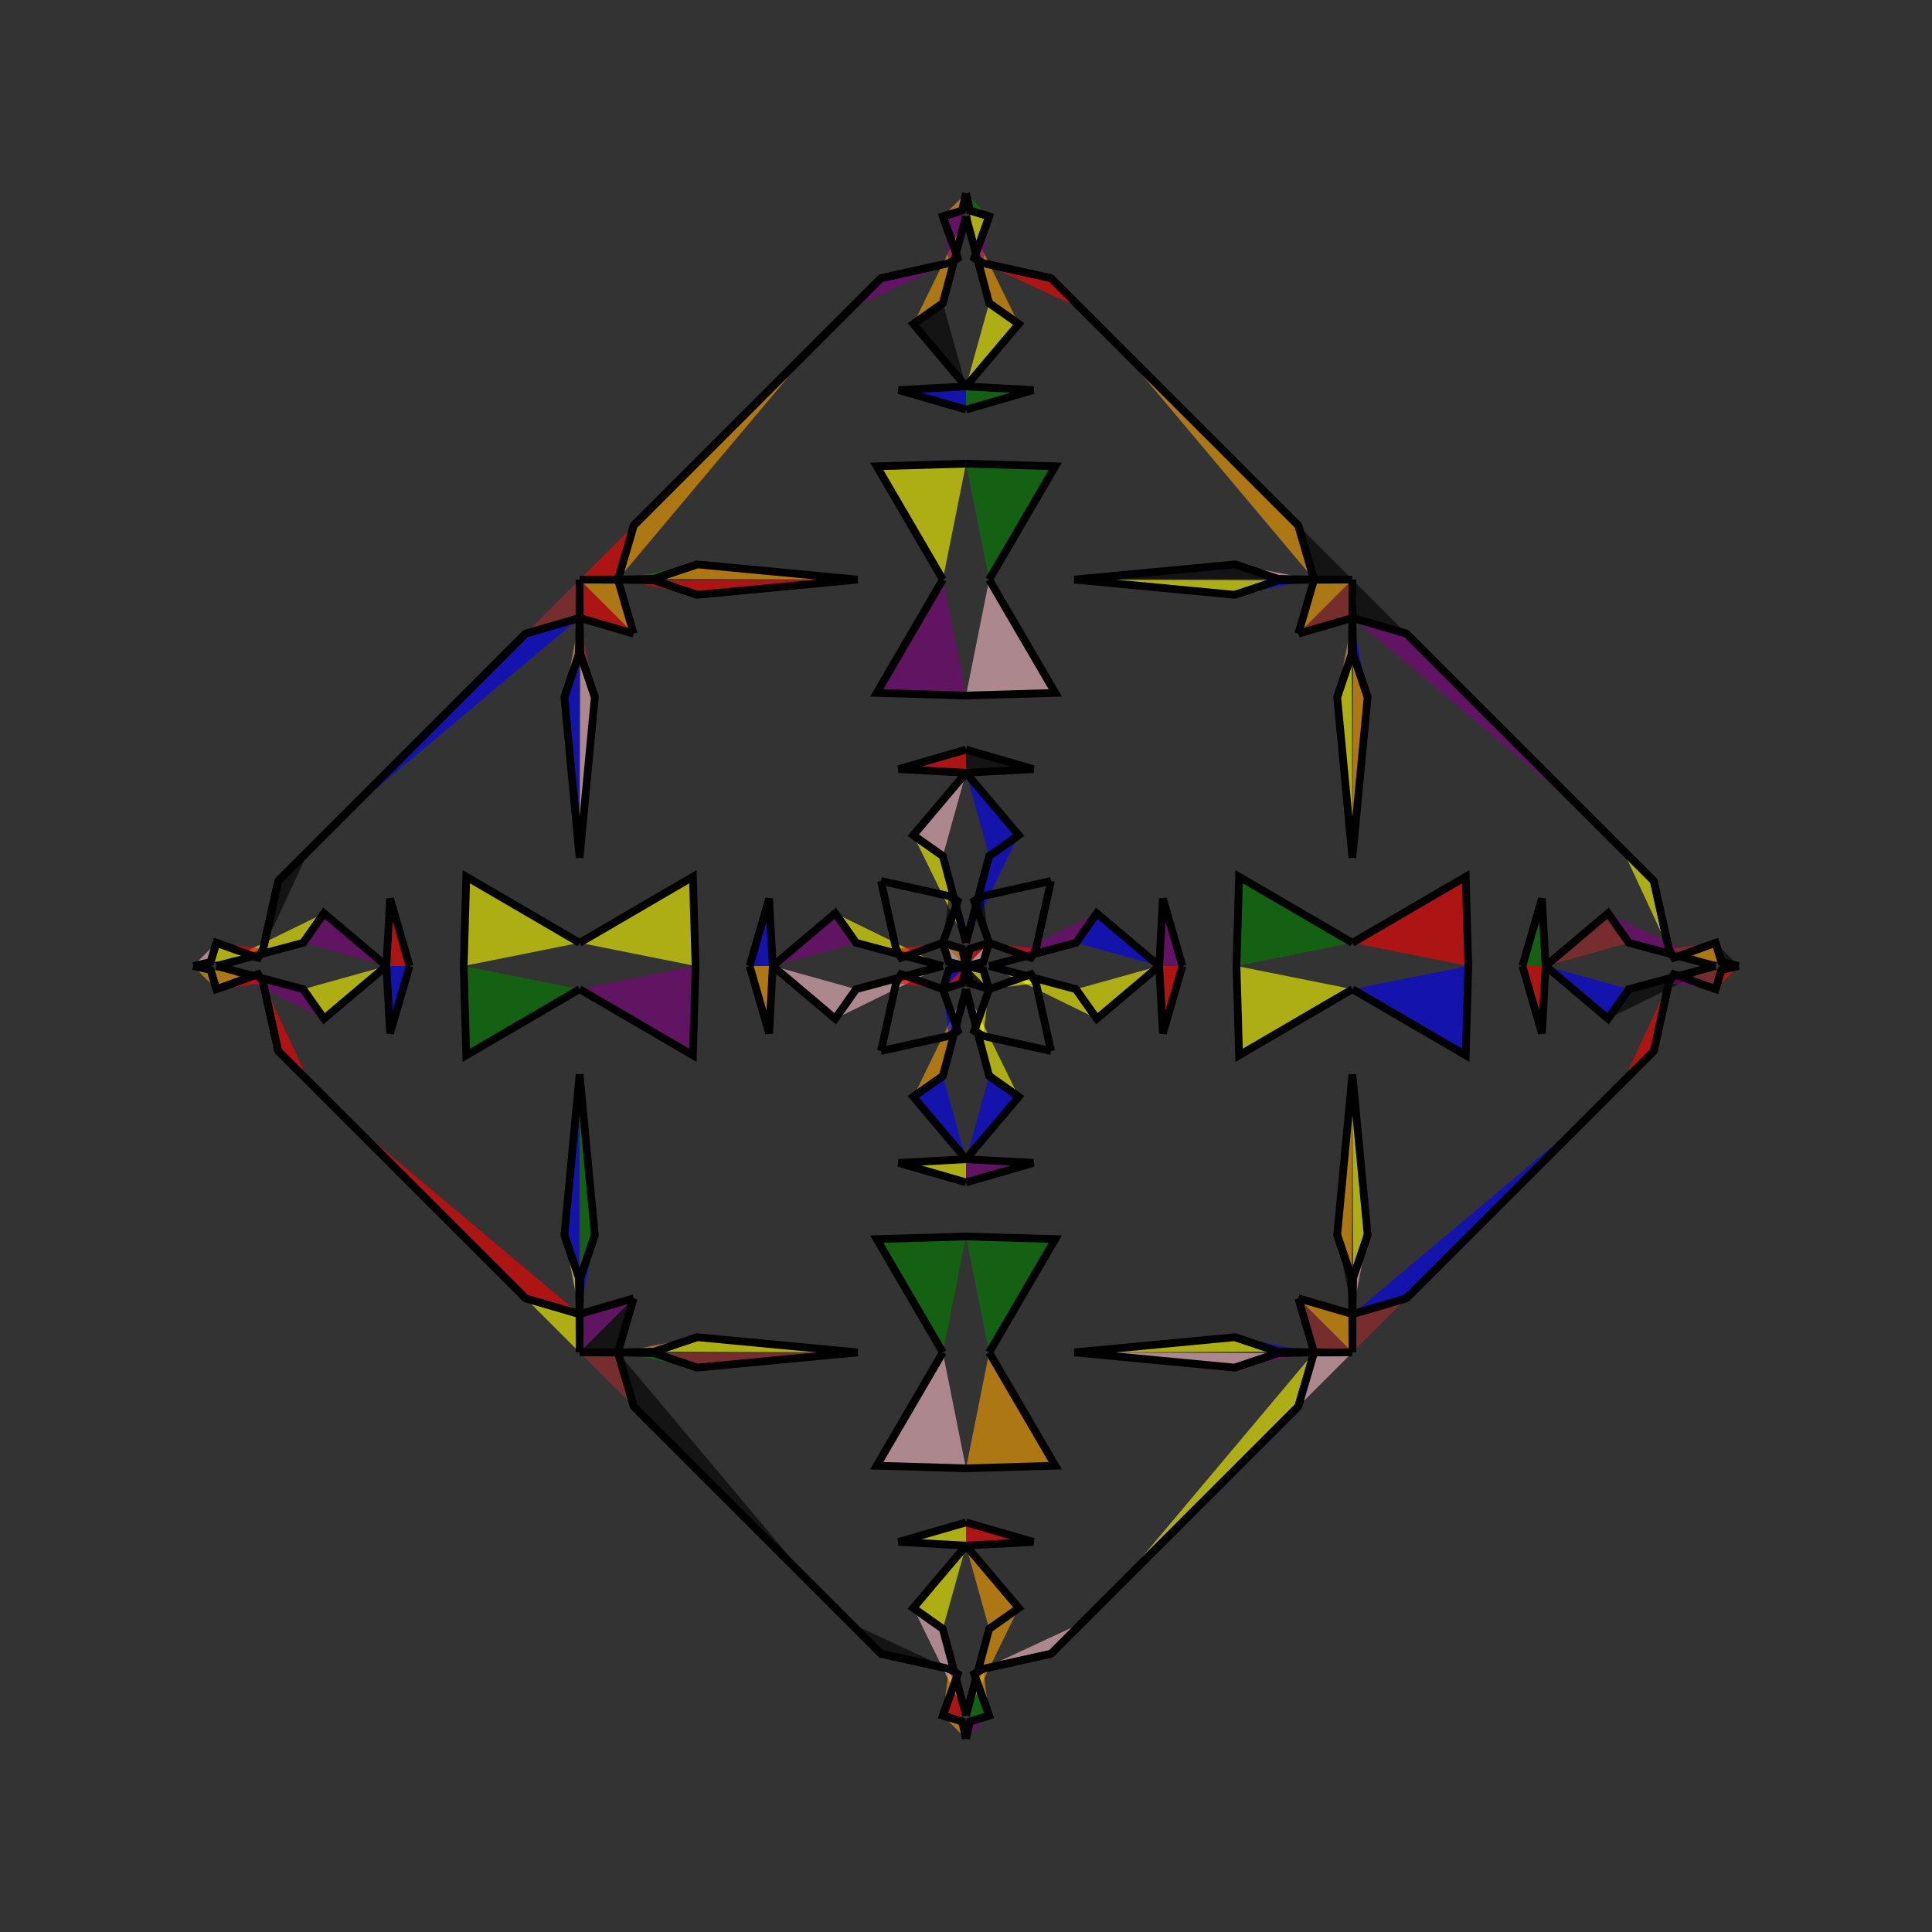 <?xml version="1.0" encoding="UTF-8"?>
<svg xmlns="http://www.w3.org/2000/svg" xmlns:xlink="http://www.w3.org/1999/xlink"
     width="250" height="250" viewBox="-125.0 -125.0 250 250">
<rect x="-125.0" y="-125.0" width="250" height="250" fill="#333333" stroke="none"/>
<defs>
</defs>
<path d="M1.067,91.602 L3.0,97.0 L0.511,97.764" fill="green" fill-opacity="0.6" stroke="black" stroke-width="1" />
<path d="M1.067,-91.602 L3.0,-97.0 L0.511,-97.764" fill="yellow" fill-opacity="0.6" stroke="black" stroke-width="1" />
<path d="M3.0,-0.0 L14.233,-3 L16.928,-6.821" fill="purple" fill-opacity="0.6" stroke="black" stroke-width="1" />
<path d="M3.0,-0.0 L14.233,3 L16.928,6.821" fill="yellow" fill-opacity="0.6" stroke="black" stroke-width="1" />
<path d="M14.233,-3 L16.928,-6.821 L25.0,-0.0" fill="blue" fill-opacity="0.6" stroke="black" stroke-width="1" />
<path d="M14.233,3 L16.928,6.821 L25.0,-0.0" fill="yellow" fill-opacity="0.6" stroke="black" stroke-width="1" />
<path d="M25.0,-0.0 L25.477,-8.718 L28.0,-0.0" fill="purple" fill-opacity="0.6" stroke="black" stroke-width="1" />
<path d="M25.0,-0.0 L25.477,8.718 L28.0,-0.0" fill="red" fill-opacity="0.6" stroke="black" stroke-width="1" />
<path d="M35.0,-0.0 L35.339,-11.552 L50.0,-3.0" fill="green" fill-opacity="0.6" stroke="black" stroke-width="1" />
<path d="M35.0,-0.0 L35.339,11.552 L50.0,3.0" fill="yellow" fill-opacity="0.6" stroke="black" stroke-width="1" />
<path d="M50.0,-14.0 L48.031,-34.792 L49.903,-40.376" fill="yellow" fill-opacity="0.6" stroke="black" stroke-width="1" />
<path d="M50.0,14.0 L48.031,34.792 L49.903,40.376" fill="orange" fill-opacity="0.6" stroke="black" stroke-width="1" />
<path d="M48.031,-34.792 L49.903,-40.376 L50.0,-45.0" fill="orange" fill-opacity="0.6" stroke="black" stroke-width="1" />
<path d="M48.031,34.792 L49.903,40.376 L50.0,45.0" fill="black" fill-opacity="0.6" stroke="black" stroke-width="1" />
<path d="M50.0,-50.0 L49.982,-45.038 L43.0,-43.0" fill="brown" fill-opacity="0.6" stroke="black" stroke-width="1" />
<path d="M50.0,50.0 L49.982,45.038 L43.0,43.0" fill="orange" fill-opacity="0.6" stroke="black" stroke-width="1" />
<path d="M45.038,50.018 L43.0,57.0 L19.0,81.0" fill="yellow" fill-opacity="0.6" stroke="black" stroke-width="1" />
<path d="M45.038,-50.018 L43.0,-57.0 L19.0,-81.0" fill="orange" fill-opacity="0.6" stroke="black" stroke-width="1" />
<path d="M43.0,57.0 L19.0,81.0 L15.0,85.0" fill="yellow" fill-opacity="0.6" stroke="black" stroke-width="1" />
<path d="M43.0,-57.0 L19.0,-81.0 L15.0,-85.0" fill="purple" fill-opacity="0.6" stroke="black" stroke-width="1" />
<path d="M19.0,81.0 L15.0,85.0 L11.0,89.0" fill="black" fill-opacity="0.6" stroke="black" stroke-width="1" />
<path d="M19.0,-81.0 L15.0,-85.0 L11.0,-89.0" fill="blue" fill-opacity="0.6" stroke="black" stroke-width="1" />
<path d="M15.0,85.0 L11.0,89.0 L2.207,90.947" fill="pink" fill-opacity="0.6" stroke="black" stroke-width="1" />
<path d="M15.0,-85.0 L11.0,-89.0 L2.207,-90.947" fill="red" fill-opacity="0.6" stroke="black" stroke-width="1" />
<path d="M11.0,-11.0 L9.053,-2.207 L8.398,-1.067" fill="red" fill-opacity="0.6" stroke="black" stroke-width="1" />
<path d="M11.0,11.0 L9.053,2.207 L8.398,1.067" fill="pink" fill-opacity="0.6" stroke="black" stroke-width="1" />
<path d="M9.053,-2.207 L8.398,-1.067 L3.0,-3.0" fill="red" fill-opacity="0.6" stroke="black" stroke-width="1" />
<path d="M9.053,2.207 L8.398,1.067 L3.0,3.0" fill="yellow" fill-opacity="0.6" stroke="black" stroke-width="1" />
<path d="M3.0,-3.0 L2.236,-0.511 L0.0,-0.0" fill="pink" fill-opacity="0.6" stroke="black" stroke-width="1" />
<path d="M3.0,3.0 L2.236,0.511 L0.0,-0.0" fill="yellow" fill-opacity="0.6" stroke="black" stroke-width="1" />
<path d="M-1.067,91.602 L-3.0,97.0 L-0.511,97.764" fill="red" fill-opacity="0.6" stroke="black" stroke-width="1" />
<path d="M-1.067,-91.602 L-3.0,-97.0 L-0.511,-97.764" fill="purple" fill-opacity="0.6" stroke="black" stroke-width="1" />
<path d="M-3.0,-0.0 L-14.233,-3 L-16.928,-6.821" fill="yellow" fill-opacity="0.6" stroke="black" stroke-width="1" />
<path d="M-3.0,-0.0 L-14.233,3 L-16.928,6.821" fill="pink" fill-opacity="0.6" stroke="black" stroke-width="1" />
<path d="M-14.233,-3 L-16.928,-6.821 L-25.0,-0.0" fill="purple" fill-opacity="0.6" stroke="black" stroke-width="1" />
<path d="M-14.233,3 L-16.928,6.821 L-25.0,-0.0" fill="pink" fill-opacity="0.6" stroke="black" stroke-width="1" />
<path d="M-25.0,-0.0 L-25.477,-8.718 L-28.0,-0.0" fill="blue" fill-opacity="0.6" stroke="black" stroke-width="1" />
<path d="M-25.0,-0.0 L-25.477,8.718 L-28.0,-0.0" fill="orange" fill-opacity="0.6" stroke="black" stroke-width="1" />
<path d="M-35.0,-0.0 L-35.339,-11.552 L-50.0,-3.0" fill="yellow" fill-opacity="0.6" stroke="black" stroke-width="1" />
<path d="M-35.0,-0.0 L-35.339,11.552 L-50.0,3.0" fill="purple" fill-opacity="0.6" stroke="black" stroke-width="1" />
<path d="M-50.0,-14.0 L-48.031,-34.792 L-49.903,-40.376" fill="pink" fill-opacity="0.6" stroke="black" stroke-width="1" />
<path d="M-50.0,14.0 L-48.031,34.792 L-49.903,40.376" fill="green" fill-opacity="0.6" stroke="black" stroke-width="1" />
<path d="M-48.031,-34.792 L-49.903,-40.376 L-50.0,-45.0" fill="brown" fill-opacity="0.6" stroke="black" stroke-width="1" />
<path d="M-48.031,34.792 L-49.903,40.376 L-50.0,45.0" fill="blue" fill-opacity="0.6" stroke="black" stroke-width="1" />
<path d="M-50.0,-50.0 L-49.982,-45.038 L-43.0,-43.0" fill="red" fill-opacity="0.6" stroke="black" stroke-width="1" />
<path d="M-50.0,50.0 L-49.982,45.038 L-43.0,43.0" fill="purple" fill-opacity="0.6" stroke="black" stroke-width="1" />
<path d="M-45.038,50.018 L-43.0,57.0 L-19.0,81.0" fill="black" fill-opacity="0.6" stroke="black" stroke-width="1" />
<path d="M-45.038,-50.018 L-43.0,-57.0 L-19.0,-81.0" fill="orange" fill-opacity="0.6" stroke="black" stroke-width="1" />
<path d="M-43.0,57.0 L-19.0,81.0 L-15.0,85.0" fill="green" fill-opacity="0.6" stroke="black" stroke-width="1" />
<path d="M-43.0,-57.0 L-19.0,-81.0 L-15.0,-85.0" fill="green" fill-opacity="0.6" stroke="black" stroke-width="1" />
<path d="M-19.0,81.0 L-15.0,85.0 L-11.0,89.0" fill="orange" fill-opacity="0.6" stroke="black" stroke-width="1" />
<path d="M-19.0,-81.0 L-15.0,-85.0 L-11.0,-89.0" fill="pink" fill-opacity="0.6" stroke="black" stroke-width="1" />
<path d="M-15.0,85.0 L-11.0,89.0 L-2.207,90.947" fill="black" fill-opacity="0.6" stroke="black" stroke-width="1" />
<path d="M-15.0,-85.0 L-11.0,-89.0 L-2.207,-90.947" fill="purple" fill-opacity="0.6" stroke="black" stroke-width="1" />
<path d="M-11.0,-11.0 L-9.053,-2.207 L-8.398,-1.067" fill="purple" fill-opacity="0.6" stroke="black" stroke-width="1" />
<path d="M-11.0,11.0 L-9.053,2.207 L-8.398,1.067" fill="red" fill-opacity="0.6" stroke="black" stroke-width="1" />
<path d="M-9.053,-2.207 L-8.398,-1.067 L-3.0,-3.0" fill="red" fill-opacity="0.6" stroke="black" stroke-width="1" />
<path d="M-9.053,2.207 L-8.398,1.067 L-3.0,3.0" fill="red" fill-opacity="0.6" stroke="black" stroke-width="1" />
<path d="M-3.0,-3.0 L-2.236,-0.511 L0.0,-0.0" fill="pink" fill-opacity="0.6" stroke="black" stroke-width="1" />
<path d="M-3.0,3.0 L-2.236,0.511 L0.0,-0.0" fill="blue" fill-opacity="0.6" stroke="black" stroke-width="1" />
<path d="M91.602,1.067 L97.0,3.0 L97.764,0.511" fill="brown" fill-opacity="0.6" stroke="black" stroke-width="1" />
<path d="M91.602,-1.067 L97.0,-3.0 L97.764,-0.511" fill="orange" fill-opacity="0.6" stroke="black" stroke-width="1" />
<path d="M97.0,-0.0 L85.767,3 L83.072,6.821" fill="black" fill-opacity="0.6" stroke="black" stroke-width="1" />
<path d="M97.0,-0.0 L85.767,-3 L83.072,-6.821" fill="purple" fill-opacity="0.6" stroke="black" stroke-width="1" />
<path d="M85.767,3 L83.072,6.821 L75.0,-0.0" fill="blue" fill-opacity="0.6" stroke="black" stroke-width="1" />
<path d="M85.767,-3 L83.072,-6.821 L75.0,-0.0" fill="brown" fill-opacity="0.6" stroke="black" stroke-width="1" />
<path d="M75.0,-0.0 L74.523,8.718 L72.0,-0.0" fill="red" fill-opacity="0.6" stroke="black" stroke-width="1" />
<path d="M75.0,-0.0 L74.523,-8.718 L72.0,-0.0" fill="green" fill-opacity="0.6" stroke="black" stroke-width="1" />
<path d="M65.0,-0.0 L64.661,11.552 L50.0,3.0" fill="blue" fill-opacity="0.6" stroke="black" stroke-width="1" />
<path d="M65.0,-0.0 L64.661,-11.552 L50.0,-3.0" fill="red" fill-opacity="0.6" stroke="black" stroke-width="1" />
<path d="M50.0,14.0 L51.969,34.792 L50.097,40.376" fill="yellow" fill-opacity="0.6" stroke="black" stroke-width="1" />
<path d="M50.0,-14.0 L51.969,-34.792 L50.097,-40.376" fill="orange" fill-opacity="0.6" stroke="black" stroke-width="1" />
<path d="M51.969,34.792 L50.097,40.376 L50.0,45.0" fill="pink" fill-opacity="0.6" stroke="black" stroke-width="1" />
<path d="M51.969,-34.792 L50.097,-40.376 L50.0,-45.0" fill="blue" fill-opacity="0.6" stroke="black" stroke-width="1" />
<path d="M50.0,50.0 L50.018,45.038 L57.0,43.0" fill="brown" fill-opacity="0.6" stroke="black" stroke-width="1" />
<path d="M50.0,-50.0 L50.018,-45.038 L57.0,-43.0" fill="black" fill-opacity="0.6" stroke="black" stroke-width="1" />
<path d="M50.018,45.038 L57.0,43.0 L81.0,19.0" fill="blue" fill-opacity="0.6" stroke="black" stroke-width="1" />
<path d="M50.018,-45.038 L57.0,-43.0 L81.0,-19.0" fill="purple" fill-opacity="0.6" stroke="black" stroke-width="1" />
<path d="M57.0,43.0 L81.0,19.0 L85.0,15.0" fill="pink" fill-opacity="0.6" stroke="black" stroke-width="1" />
<path d="M57.0,-43.0 L81.0,-19.0 L85.0,-15.0" fill="orange" fill-opacity="0.6" stroke="black" stroke-width="1" />
<path d="M81.0,19.0 L85.0,15.0 L89.0,11.0" fill="yellow" fill-opacity="0.6" stroke="black" stroke-width="1" />
<path d="M81.0,-19.0 L85.0,-15.0 L89.0,-11.0" fill="red" fill-opacity="0.6" stroke="black" stroke-width="1" />
<path d="M85.0,15.0 L89.0,11.0 L90.947,2.207" fill="red" fill-opacity="0.6" stroke="black" stroke-width="1" />
<path d="M85.0,-15.0 L89.0,-11.0 L90.947,-2.207" fill="yellow" fill-opacity="0.6" stroke="black" stroke-width="1" />
<path d="M89.0,11.0 L90.947,2.207 L91.602,1.067" fill="pink" fill-opacity="0.6" stroke="black" stroke-width="1" />
<path d="M89.0,-11.0 L90.947,-2.207 L91.602,-1.067" fill="black" fill-opacity="0.6" stroke="black" stroke-width="1" />
<path d="M90.947,2.207 L91.602,1.067 L97.0,3.0" fill="purple" fill-opacity="0.6" stroke="black" stroke-width="1" />
<path d="M90.947,-2.207 L91.602,-1.067 L97.0,-3.0" fill="brown" fill-opacity="0.6" stroke="black" stroke-width="1" />
<path d="M97.0,3.0 L97.764,0.511 L100.0,-0.0" fill="red" fill-opacity="0.6" stroke="black" stroke-width="1" />
<path d="M97.0,-3.0 L97.764,-0.511 L100.0,-0.0" fill="black" fill-opacity="0.6" stroke="black" stroke-width="1" />
<path d="M0.0,-3.0 L3,-14.233 L6.821,-16.928" fill="blue" fill-opacity="0.6" stroke="black" stroke-width="1" />
<path d="M0.0,3.0 L3,14.233 L6.821,16.928" fill="yellow" fill-opacity="0.6" stroke="black" stroke-width="1" />
<path d="M0.0,97.0 L3,85.767 L6.821,83.072" fill="orange" fill-opacity="0.6" stroke="black" stroke-width="1" />
<path d="M0.0,-97.0 L3,-85.767 L6.821,-83.072" fill="orange" fill-opacity="0.6" stroke="black" stroke-width="1" />
<path d="M3,-14.233 L6.821,-16.928 L0.0,-25.0" fill="blue" fill-opacity="0.6" stroke="black" stroke-width="1" />
<path d="M3,14.233 L6.821,16.928 L0.0,25.0" fill="blue" fill-opacity="0.6" stroke="black" stroke-width="1" />
<path d="M3,85.767 L6.821,83.072 L0.0,75.0" fill="orange" fill-opacity="0.6" stroke="black" stroke-width="1" />
<path d="M3,-85.767 L6.821,-83.072 L0.0,-75.0" fill="yellow" fill-opacity="0.6" stroke="black" stroke-width="1" />
<path d="M0.0,-25.0 L8.718,-25.477 L0.0,-28.0" fill="black" fill-opacity="0.6" stroke="black" stroke-width="1" />
<path d="M0.0,25.0 L8.718,25.477 L0.0,28.0" fill="purple" fill-opacity="0.6" stroke="black" stroke-width="1" />
<path d="M0.0,75.0 L8.718,74.523 L0.0,72.0" fill="red" fill-opacity="0.6" stroke="black" stroke-width="1" />
<path d="M0.0,-75.0 L8.718,-74.523 L0.0,-72.0" fill="green" fill-opacity="0.6" stroke="black" stroke-width="1" />
<path d="M0.0,-35.0 L11.552,-35.339 L3.0,-50.0" fill="pink" fill-opacity="0.6" stroke="black" stroke-width="1" />
<path d="M0.0,35.0 L11.552,35.339 L3.0,50.0" fill="green" fill-opacity="0.6" stroke="black" stroke-width="1" />
<path d="M0.0,65.0 L11.552,64.661 L3.0,50.0" fill="orange" fill-opacity="0.6" stroke="black" stroke-width="1" />
<path d="M0.0,-65.0 L11.552,-64.661 L3.0,-50.0" fill="green" fill-opacity="0.6" stroke="black" stroke-width="1" />
<path d="M14.0,-50.0 L34.792,-48.031 L40.376,-49.903" fill="yellow" fill-opacity="0.6" stroke="black" stroke-width="1" />
<path d="M14.0,50.0 L34.792,48.031 L40.376,49.903" fill="yellow" fill-opacity="0.6" stroke="black" stroke-width="1" />
<path d="M14.0,50.0 L34.792,51.969 L40.376,50.097" fill="pink" fill-opacity="0.6" stroke="black" stroke-width="1" />
<path d="M14.0,-50.0 L34.792,-51.969 L40.376,-50.097" fill="black" fill-opacity="0.6" stroke="black" stroke-width="1" />
<path d="M34.792,-48.031 L40.376,-49.903 L45.0,-50.0" fill="blue" fill-opacity="0.6" stroke="black" stroke-width="1" />
<path d="M34.792,48.031 L40.376,49.903 L45.0,50.0" fill="blue" fill-opacity="0.6" stroke="black" stroke-width="1" />
<path d="M34.792,51.969 L40.376,50.097 L45.0,50.0" fill="purple" fill-opacity="0.6" stroke="black" stroke-width="1" />
<path d="M34.792,-51.969 L40.376,-50.097 L45.0,-50.0" fill="pink" fill-opacity="0.6" stroke="black" stroke-width="1" />
<path d="M50.0,-50.0 L45.038,-49.982 L43.0,-43.0" fill="orange" fill-opacity="0.6" stroke="black" stroke-width="1" />
<path d="M50.0,50.0 L45.038,49.982 L43.0,43.0" fill="brown" fill-opacity="0.6" stroke="black" stroke-width="1" />
<path d="M50.0,50.0 L45.038,50.018 L43.0,57.0" fill="pink" fill-opacity="0.6" stroke="black" stroke-width="1" />
<path d="M50.0,-50.0 L45.038,-50.018 L43.0,-57.0" fill="black" fill-opacity="0.6" stroke="black" stroke-width="1" />
<path d="M11.0,-11.0 L2.207,-9.053 L1.067,-8.398" fill="orange" fill-opacity="0.6" stroke="black" stroke-width="1" />
<path d="M11.0,11.0 L2.207,9.053 L1.067,8.398" fill="brown" fill-opacity="0.6" stroke="black" stroke-width="1" />
<path d="M11.0,89.0 L2.207,90.947 L1.067,91.602" fill="pink" fill-opacity="0.6" stroke="black" stroke-width="1" />
<path d="M11.0,-89.0 L2.207,-90.947 L1.067,-91.602" fill="blue" fill-opacity="0.6" stroke="black" stroke-width="1" />
<path d="M2.207,-9.053 L1.067,-8.398 L3.0,-3.0" fill="black" fill-opacity="0.6" stroke="black" stroke-width="1" />
<path d="M2.207,9.053 L1.067,8.398 L3.0,3.0" fill="yellow" fill-opacity="0.6" stroke="black" stroke-width="1" />
<path d="M2.207,90.947 L1.067,91.602 L3.0,97.0" fill="orange" fill-opacity="0.6" stroke="black" stroke-width="1" />
<path d="M2.207,-90.947 L1.067,-91.602 L3.0,-97.0" fill="purple" fill-opacity="0.6" stroke="black" stroke-width="1" />
<path d="M3.0,-3.0 L0.511,-2.236 L0.0,-0.0" fill="red" fill-opacity="0.6" stroke="black" stroke-width="1" />
<path d="M3.0,3.0 L0.511,2.236 L0.0,-0.0" fill="black" fill-opacity="0.6" stroke="black" stroke-width="1" />
<path d="M3.0,97.0 L0.511,97.764 L0.0,100.0" fill="purple" fill-opacity="0.6" stroke="black" stroke-width="1" />
<path d="M3.0,-97.0 L0.511,-97.764 L0.0,-100.0" fill="green" fill-opacity="0.6" stroke="black" stroke-width="1" />
<path d="M0.0,97.0 L-3,85.767 L-6.821,83.072" fill="pink" fill-opacity="0.6" stroke="black" stroke-width="1" />
<path d="M0.0,-3.0 L-3,-14.233 L-6.821,-16.928" fill="yellow" fill-opacity="0.6" stroke="black" stroke-width="1" />
<path d="M0.0,3.0 L-3,14.233 L-6.821,16.928" fill="orange" fill-opacity="0.6" stroke="black" stroke-width="1" />
<path d="M0.0,-97.0 L-3,-85.767 L-6.821,-83.072" fill="orange" fill-opacity="0.6" stroke="black" stroke-width="1" />
<path d="M-3,85.767 L-6.821,83.072 L0.0,75.0" fill="yellow" fill-opacity="0.6" stroke="black" stroke-width="1" />
<path d="M-3,-14.233 L-6.821,-16.928 L0.0,-25.0" fill="pink" fill-opacity="0.6" stroke="black" stroke-width="1" />
<path d="M-3,14.233 L-6.821,16.928 L0.0,25.0" fill="blue" fill-opacity="0.6" stroke="black" stroke-width="1" />
<path d="M-3,-85.767 L-6.821,-83.072 L0.0,-75.0" fill="black" fill-opacity="0.6" stroke="black" stroke-width="1" />
<path d="M0.0,75.0 L-8.718,74.523 L0.0,72.0" fill="yellow" fill-opacity="0.6" stroke="black" stroke-width="1" />
<path d="M0.0,-25.0 L-8.718,-25.477 L0.0,-28.0" fill="red" fill-opacity="0.6" stroke="black" stroke-width="1" />
<path d="M0.0,25.0 L-8.718,25.477 L0.0,28.0" fill="yellow" fill-opacity="0.6" stroke="black" stroke-width="1" />
<path d="M0.0,-75.0 L-8.718,-74.523 L0.0,-72.0" fill="blue" fill-opacity="0.6" stroke="black" stroke-width="1" />
<path d="M0.0,65.0 L-11.552,64.661 L-3.0,50.0" fill="pink" fill-opacity="0.6" stroke="black" stroke-width="1" />
<path d="M0.0,-35.0 L-11.552,-35.339 L-3.0,-50.0" fill="purple" fill-opacity="0.6" stroke="black" stroke-width="1" />
<path d="M0.0,35.0 L-11.552,35.339 L-3.0,50.0" fill="green" fill-opacity="0.6" stroke="black" stroke-width="1" />
<path d="M0.0,-65.0 L-11.552,-64.661 L-3.0,-50.0" fill="yellow" fill-opacity="0.6" stroke="black" stroke-width="1" />
<path d="M-14.0,50.0 L-34.792,51.969 L-40.376,50.097" fill="brown" fill-opacity="0.6" stroke="black" stroke-width="1" />
<path d="M-14.0,-50.0 L-34.792,-48.031 L-40.376,-49.903" fill="red" fill-opacity="0.6" stroke="black" stroke-width="1" />
<path d="M-14.0,50.0 L-34.792,48.031 L-40.376,49.903" fill="yellow" fill-opacity="0.6" stroke="black" stroke-width="1" />
<path d="M-14.0,-50.0 L-34.792,-51.969 L-40.376,-50.097" fill="orange" fill-opacity="0.6" stroke="black" stroke-width="1" />
<path d="M-34.792,51.969 L-40.376,50.097 L-45.0,50.0" fill="green" fill-opacity="0.6" stroke="black" stroke-width="1" />
<path d="M-34.792,-48.031 L-40.376,-49.903 L-45.0,-50.0" fill="red" fill-opacity="0.6" stroke="black" stroke-width="1" />
<path d="M-34.792,48.031 L-40.376,49.903 L-45.0,50.0" fill="orange" fill-opacity="0.6" stroke="black" stroke-width="1" />
<path d="M-34.792,-51.969 L-40.376,-50.097 L-45.0,-50.0" fill="green" fill-opacity="0.6" stroke="black" stroke-width="1" />
<path d="M-50.0,50.0 L-45.038,50.018 L-43.0,57.0" fill="brown" fill-opacity="0.6" stroke="black" stroke-width="1" />
<path d="M-50.0,-50.0 L-45.038,-49.982 L-43.0,-43.0" fill="orange" fill-opacity="0.6" stroke="black" stroke-width="1" />
<path d="M-50.0,50.0 L-45.038,49.982 L-43.0,43.0" fill="black" fill-opacity="0.6" stroke="black" stroke-width="1" />
<path d="M-50.0,-50.0 L-45.038,-50.018 L-43.0,-57.0" fill="red" fill-opacity="0.6" stroke="black" stroke-width="1" />
<path d="M-11.0,89.0 L-2.207,90.947 L-1.067,91.602" fill="black" fill-opacity="0.6" stroke="black" stroke-width="1" />
<path d="M-11.0,-11.0 L-2.207,-9.053 L-1.067,-8.398" fill="purple" fill-opacity="0.6" stroke="black" stroke-width="1" />
<path d="M-11.0,11.0 L-2.207,9.053 L-1.067,8.398" fill="brown" fill-opacity="0.6" stroke="black" stroke-width="1" />
<path d="M-11.0,-89.0 L-2.207,-90.947 L-1.067,-91.602" fill="yellow" fill-opacity="0.6" stroke="black" stroke-width="1" />
<path d="M-2.207,90.947 L-1.067,91.602 L-3.0,97.0" fill="orange" fill-opacity="0.6" stroke="black" stroke-width="1" />
<path d="M-2.207,-9.053 L-1.067,-8.398 L-3.0,-3.0" fill="black" fill-opacity="0.6" stroke="black" stroke-width="1" />
<path d="M-2.207,9.053 L-1.067,8.398 L-3.0,3.0" fill="blue" fill-opacity="0.6" stroke="black" stroke-width="1" />
<path d="M-2.207,-90.947 L-1.067,-91.602 L-3.0,-97.0" fill="purple" fill-opacity="0.6" stroke="black" stroke-width="1" />
<path d="M-3.0,97.0 L-0.511,97.764 L0.0,100.0" fill="orange" fill-opacity="0.6" stroke="black" stroke-width="1" />
<path d="M-3.0,-3.0 L-0.511,-2.236 L0.0,-0.0" fill="orange" fill-opacity="0.6" stroke="black" stroke-width="1" />
<path d="M-3.0,3.0 L-0.511,2.236 L0.0,-0.0" fill="red" fill-opacity="0.6" stroke="black" stroke-width="1" />
<path d="M-3.0,-97.0 L-0.511,-97.764 L0.0,-100.0" fill="orange" fill-opacity="0.6" stroke="black" stroke-width="1" />
<path d="M-91.602,-1.067 L-97.0,-3.0 L-97.764,-0.511" fill="yellow" fill-opacity="0.6" stroke="black" stroke-width="1" />
<path d="M-91.602,1.067 L-97.0,3.0 L-97.764,0.511" fill="orange" fill-opacity="0.6" stroke="black" stroke-width="1" />
<path d="M-97.0,-0.0 L-85.767,-3 L-83.072,-6.821" fill="yellow" fill-opacity="0.6" stroke="black" stroke-width="1" />
<path d="M-97.0,-0.0 L-85.767,3 L-83.072,6.821" fill="purple" fill-opacity="0.6" stroke="black" stroke-width="1" />
<path d="M-85.767,-3 L-83.072,-6.821 L-75.0,-0.0" fill="purple" fill-opacity="0.6" stroke="black" stroke-width="1" />
<path d="M-85.767,3 L-83.072,6.821 L-75.0,-0.0" fill="yellow" fill-opacity="0.6" stroke="black" stroke-width="1" />
<path d="M-75.0,-0.0 L-74.523,-8.718 L-72.0,-0.0" fill="red" fill-opacity="0.6" stroke="black" stroke-width="1" />
<path d="M-75.0,-0.0 L-74.523,8.718 L-72.0,-0.0" fill="blue" fill-opacity="0.6" stroke="black" stroke-width="1" />
<path d="M-65.0,-0.0 L-64.661,-11.552 L-50.0,-3.0" fill="yellow" fill-opacity="0.6" stroke="black" stroke-width="1" />
<path d="M-65.0,-0.0 L-64.661,11.552 L-50.0,3.0" fill="green" fill-opacity="0.6" stroke="black" stroke-width="1" />
<path d="M-50.0,-14.0 L-51.969,-34.792 L-50.097,-40.376" fill="blue" fill-opacity="0.6" stroke="black" stroke-width="1" />
<path d="M-50.0,14.0 L-51.969,34.792 L-50.097,40.376" fill="blue" fill-opacity="0.6" stroke="black" stroke-width="1" />
<path d="M-51.969,-34.792 L-50.097,-40.376 L-50.0,-45.0" fill="orange" fill-opacity="0.6" stroke="black" stroke-width="1" />
<path d="M-51.969,34.792 L-50.097,40.376 L-50.0,45.0" fill="yellow" fill-opacity="0.6" stroke="black" stroke-width="1" />
<path d="M-50.0,-50.0 L-50.018,-45.038 L-57.0,-43.0" fill="brown" fill-opacity="0.6" stroke="black" stroke-width="1" />
<path d="M-50.0,50.0 L-50.018,45.038 L-57.0,43.0" fill="yellow" fill-opacity="0.6" stroke="black" stroke-width="1" />
<path d="M-50.018,-45.038 L-57.0,-43.0 L-81.0,-19.0" fill="blue" fill-opacity="0.6" stroke="black" stroke-width="1" />
<path d="M-50.018,45.038 L-57.0,43.0 L-81.0,19.0" fill="red" fill-opacity="0.6" stroke="black" stroke-width="1" />
<path d="M-57.0,-43.0 L-81.0,-19.0 L-85.0,-15.0" fill="yellow" fill-opacity="0.6" stroke="black" stroke-width="1" />
<path d="M-57.0,43.0 L-81.0,19.0 L-85.0,15.0" fill="black" fill-opacity="0.6" stroke="black" stroke-width="1" />
<path d="M-81.0,-19.0 L-85.0,-15.0 L-89.0,-11.0" fill="pink" fill-opacity="0.6" stroke="black" stroke-width="1" />
<path d="M-81.0,19.0 L-85.0,15.0 L-89.0,11.0" fill="orange" fill-opacity="0.6" stroke="black" stroke-width="1" />
<path d="M-85.0,-15.0 L-89.0,-11.0 L-90.947,-2.207" fill="black" fill-opacity="0.6" stroke="black" stroke-width="1" />
<path d="M-85.0,15.0 L-89.0,11.0 L-90.947,2.207" fill="red" fill-opacity="0.6" stroke="black" stroke-width="1" />
<path d="M-89.0,-11.0 L-90.947,-2.207 L-91.602,-1.067" fill="purple" fill-opacity="0.6" stroke="black" stroke-width="1" />
<path d="M-89.0,11.0 L-90.947,2.207 L-91.602,1.067" fill="brown" fill-opacity="0.6" stroke="black" stroke-width="1" />
<path d="M-90.947,-2.207 L-91.602,-1.067 L-97.0,-3.0" fill="red" fill-opacity="0.6" stroke="black" stroke-width="1" />
<path d="M-90.947,2.207 L-91.602,1.067 L-97.0,3.0" fill="red" fill-opacity="0.6" stroke="black" stroke-width="1" />
<path d="M-97.0,-3.0 L-97.764,-0.511 L-100.0,-0.0" fill="pink" fill-opacity="0.6" stroke="black" stroke-width="1" />
<path d="M-97.0,3.0 L-97.764,0.511 L-100.0,-0.0" fill="orange" fill-opacity="0.6" stroke="black" stroke-width="1" />
</svg>